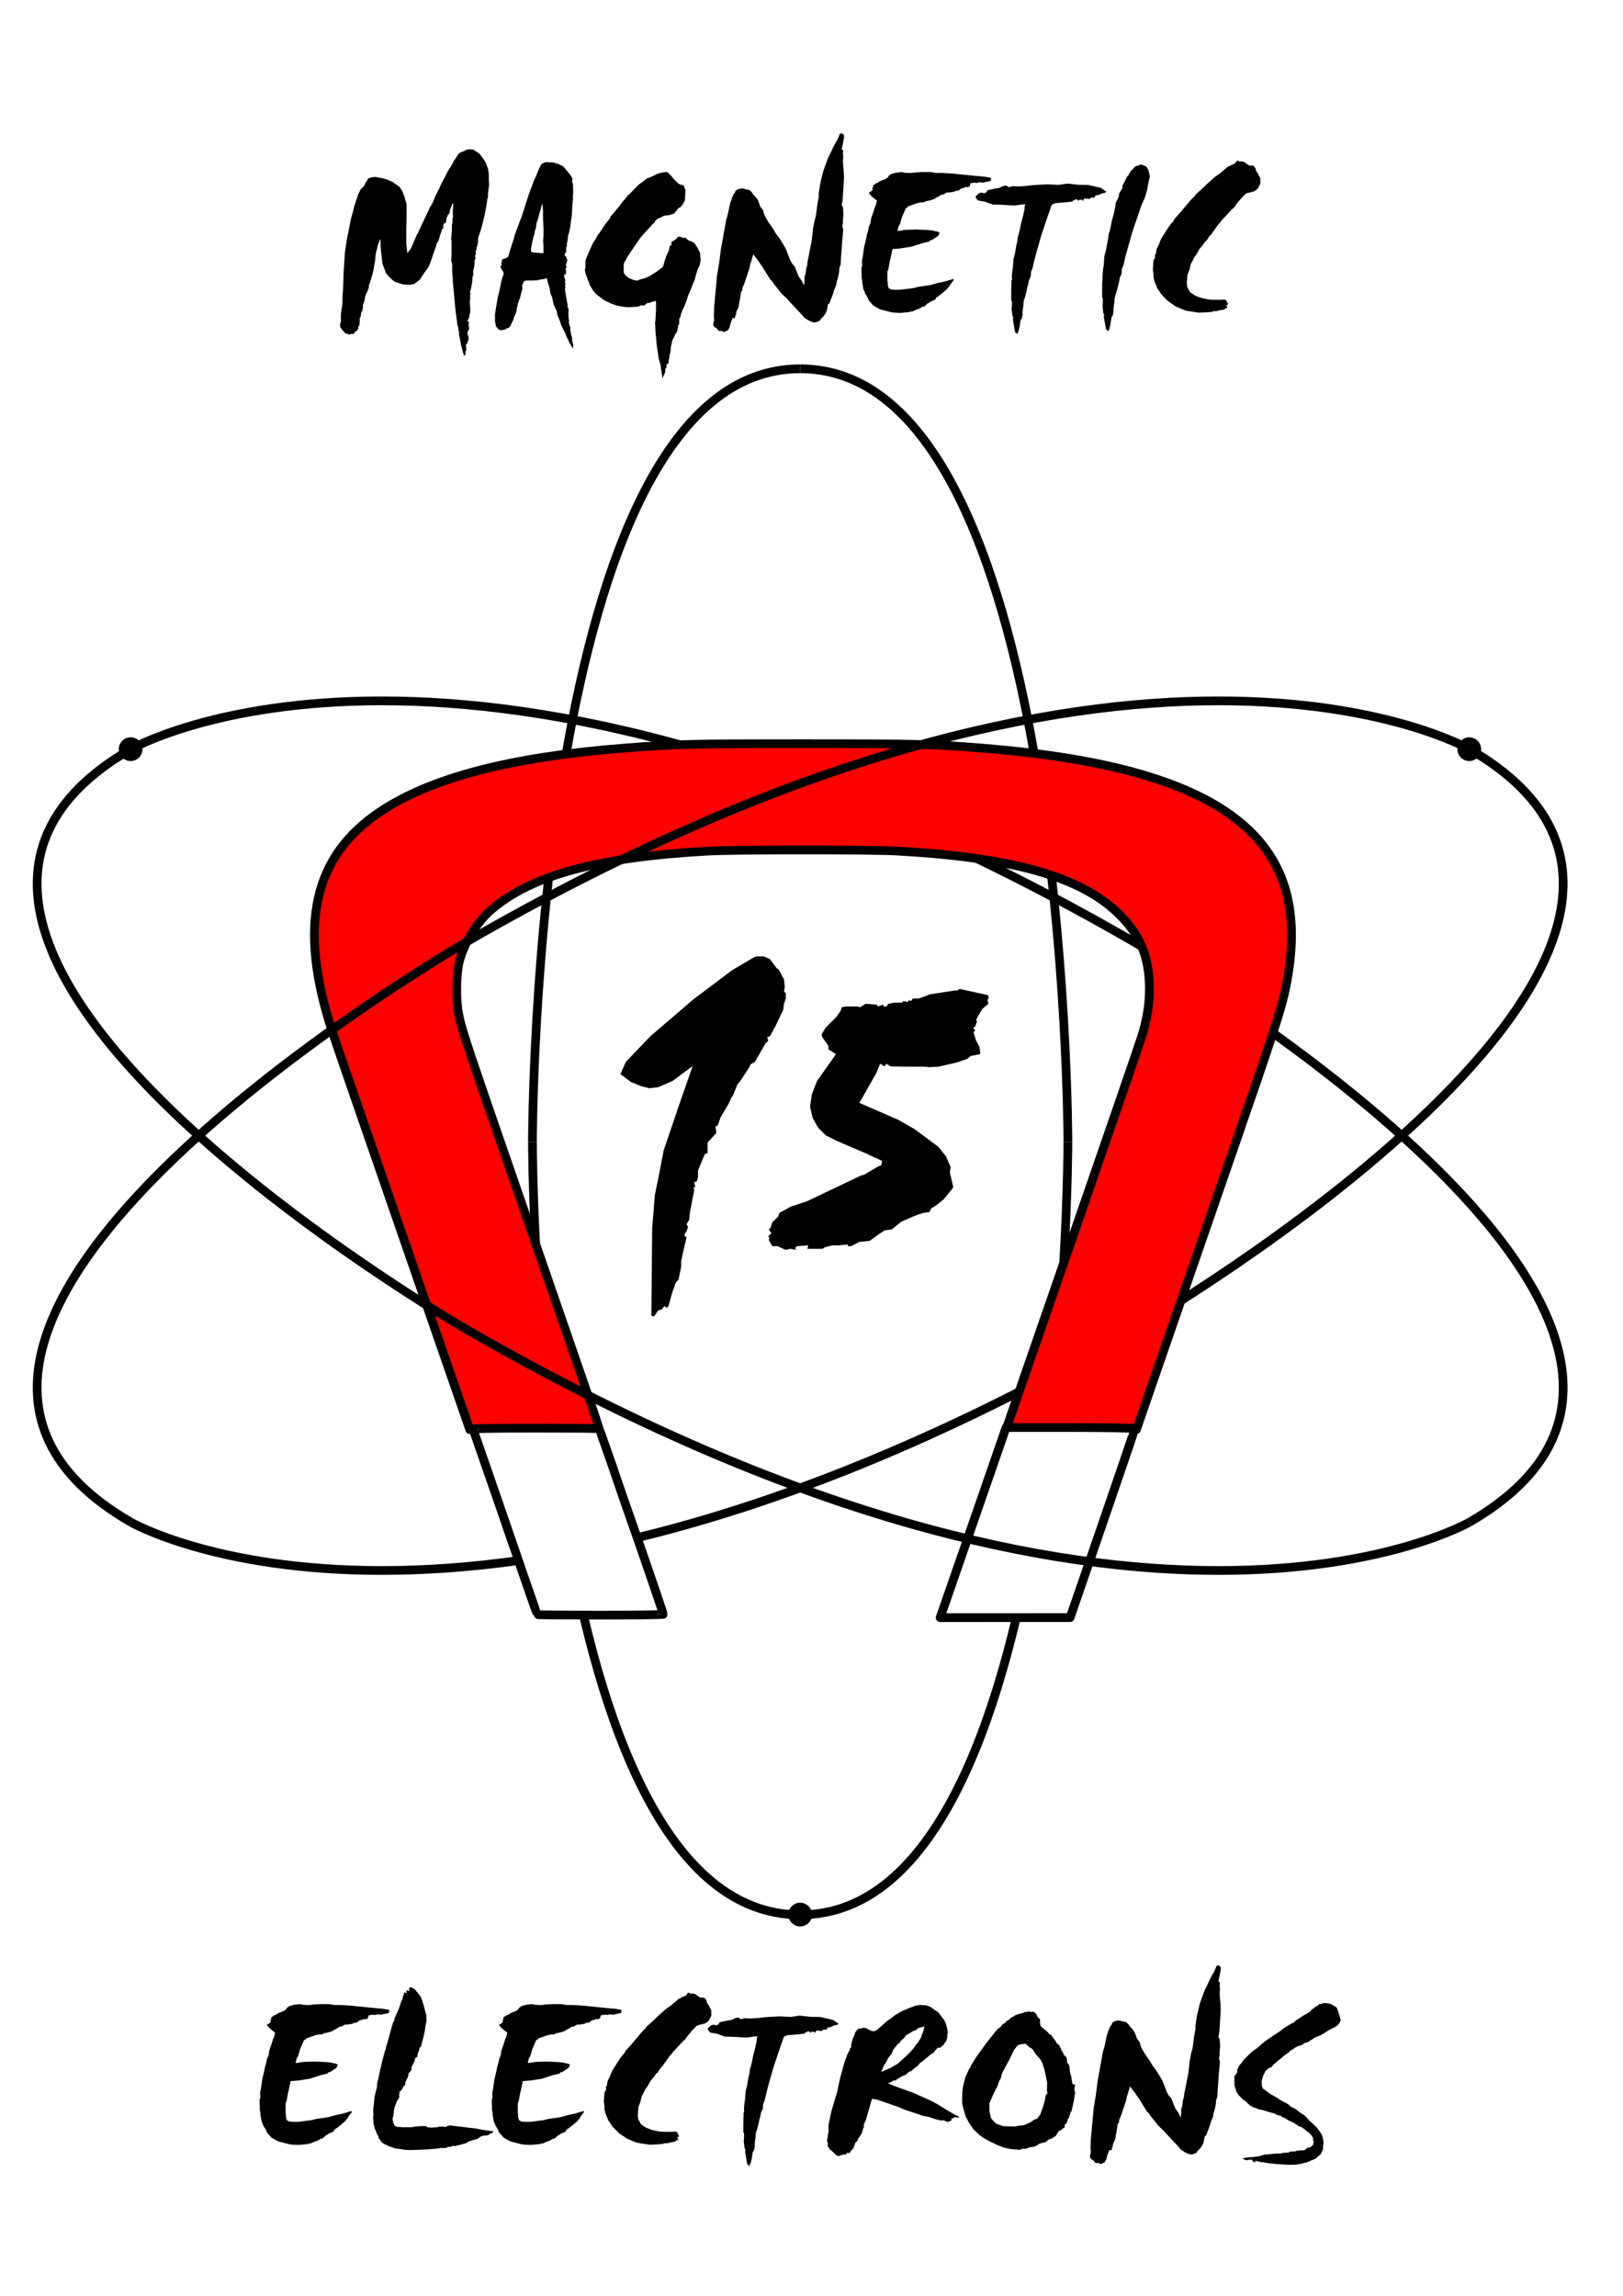 <?xml version="1.0" encoding="UTF-8" standalone="no"?>
<!-- Created with Inkscape (http://www.inkscape.org/) -->

<svg
   xmlns:dc="http://purl.org/dc/elements/1.1/"
   xmlns:cc="http://creativecommons.org/ns#"
   xmlns:rdf="http://www.w3.org/1999/02/22-rdf-syntax-ns#"
   xmlns:svg="http://www.w3.org/2000/svg"
   xmlns="http://www.w3.org/2000/svg"
   xmlns:sodipodi="http://sodipodi.sourceforge.net/DTD/sodipodi-0.dtd"
   xmlns:inkscape="http://www.inkscape.org/namespaces/inkscape"
   width="744.094"
   height="1052.362"
   id="svg2"
   version="1.1"
   inkscape:version="0.48.5 r10040"
   sodipodi:docname="logo with text.svg">
  <defs
     id="defs4">
    <marker
       inkscape:stockid="DotL"
       orient="auto"
       refY="0.0"
       refX="0.0"
       id="DotL"
       style="overflow:visible">
      <path
         id="path3986"
         d="M -2.5,-1.0 C -2.5,1.76 -4.74,4.0 -7.5,4.0 C -10.26,4.0 -12.5,1.76 -12.5,-1.0 C -12.5,-3.76 -10.26,-6.0 -7.5,-6.0 C -4.74,-6.0 -2.5,-3.76 -2.5,-1.0 z "
         style="fill-rule:evenodd;stroke:#000000;stroke-width:1.0pt"
         transform="scale(0.8) translate(7.4, 1)" />
    </marker>
    <marker
       inkscape:stockid="DotL"
       orient="auto"
       refY="0"
       refX="0"
       id="DotL-5"
       style="overflow:visible">
      <path
         inkscape:connector-curvature="0"
         id="path3986-5"
         d="m -2.5,-1 c 0,2.76 -2.24,5 -5,5 -2.76,0 -5,-2.24 -5,-5 0,-2.76 2.24,-5 5,-5 2.76,0 5,2.24 5,5 z"
         style="fill-rule:evenodd;stroke:#000000;stroke-width:1pt"
         transform="matrix(0.8,0,0,0.8,5.92,0.8)" />
    </marker>
    <marker
       inkscape:stockid="DotL"
       orient="auto"
       refY="0"
       refX="0"
       id="DotL-2"
       style="overflow:visible">
      <path
         inkscape:connector-curvature="0"
         id="path3986-7"
         d="m -2.5,-1 c 0,2.76 -2.24,5 -5,5 -2.76,0 -5,-2.24 -5,-5 0,-2.76 2.24,-5 5,-5 2.76,0 5,2.24 5,5 z"
         style="fill-rule:evenodd;stroke:#000000;stroke-width:1pt"
         transform="matrix(0.8,0,0,0.8,5.92,0.8)" />
    </marker>
  </defs>
  <sodipodi:namedview
     id="base"
     pagecolor="#ffffff"
     bordercolor="#666666"
     borderopacity="1.0"
     inkscape:pageopacity="0.0"
     inkscape:pageshadow="2"
     inkscape:zoom="0.49497475"
     inkscape:cx="280.14367"
     inkscape:cy="461.27935"
     inkscape:document-units="px"
     inkscape:current-layer="layer1"
     showgrid="true"
     gridtolerance="10"
     inkscape:window-width="952"
     inkscape:window-height="1048"
     inkscape:window-x="960"
     inkscape:window-y="0"
     inkscape:window-maximized="0">
    <inkscape:grid
       type="axonomgrid"
       id="grid2985"
       units="cm"
       empspacing="5"
       visible="true"
       enabled="true"
       snapvisiblegridlinesonly="true"
       spacingy="1cm" />
  </sodipodi:namedview>
  <g
     inkscape:label="Layer 1"
     inkscape:groupmode="layer"
     id="layer1">
    <g
       id="g3178">
      <path
         sodipodi:nodetypes="cc"
         inkscape:connector-curvature="0"
         id="path5041-2"
         d="m 366.85,169.049 c 122.744,0 122.744,354.331 122.744,354.331"
         style="fill:none;stroke:#000000;stroke-width:4;stroke-linecap:butt;stroke-linejoin:miter;stroke-miterlimit:4;stroke-opacity:1;stroke-dasharray:none;stroke-dashoffset:0" />
      <path
         sodipodi:nodetypes="cc"
         inkscape:connector-curvature="0"
         id="path5041-2-2"
         d="m 366.85,877.71 c 122.744,0 122.744,-354.331 122.744,-354.331"
         style="fill:none;stroke:#000000;stroke-width:4;stroke-linecap:butt;stroke-linejoin:miter;stroke-miterlimit:4;stroke-opacity:1;stroke-dasharray:none;stroke-dashoffset:0;marker-start:url(#DotL-2)" />
      <path
         sodipodi:nodetypes="cc"
         inkscape:connector-curvature="0"
         id="path5041"
         d="m 366.85,169.049 c -122.744,0 -122.744,354.331 -122.744,354.331"
         style="fill:none;stroke:#000000;stroke-width:4;stroke-linecap:butt;stroke-linejoin:miter;stroke-miterlimit:4;stroke-opacity:1;stroke-dasharray:none;stroke-dashoffset:0" />
      <path
         sodipodi:nodetypes="cc"
         inkscape:connector-curvature="0"
         id="path5041-2-2-1"
         d="m 366.85,877.71 c -122.744,0 -122.744,-354.331 -122.744,-354.331"
         style="fill:none;stroke:#000000;stroke-width:4;stroke-linecap:butt;stroke-linejoin:miter;stroke-miterlimit:4;stroke-opacity:1;stroke-dasharray:none;stroke-dashoffset:0" />
    </g>
    <g
       style="font-size:100px;font-style:normal;font-variant:normal;font-weight:normal;font-stretch:normal;text-align:start;line-height:125%;letter-spacing:0px;word-spacing:0px;writing-mode:lr-tb;text-anchor:start;fill:#000000;fill-opacity:1;stroke:none;font-family:Smudger LET;-inkscape-font-specification:Smudger LET"
       id="text3853">
      <path
         d="m 212.529,69.353 1.27,-0.684 1.27,-0.293 2.1,0.293 2.686,1.807 2.002,2.734 0.537,0.83 0.293,0.439 0.439,1.27 0.684,1.807 0.293,2.393 0,2.002 0.146,2.832 -0.537,4.102 0,1.807 -0.293,0.439 -0.146,1.416 -0.293,1.953 -0.977,4.834 -0.977,3.955 -0.635,2.295 -0.928,2.637 -0.293,1.123 0,1.562 -0.293,1.562 -0.439,0.977 0,1.123 -0.391,0.586 0.146,1.123 -0.439,1.123 0.293,1.27 -0.439,0.439 -0.146,2.832 -0.537,2.393 0,0.977 0.098,0.586 -0.391,0.977 -0.146,2.246 -0.439,2.588 -0.537,2.1 0,0.293 0.244,0.537 -0.244,0.439 0.098,1.562 -0.244,1.562 0.244,3.516 0,1.709 -0.244,0.293 -0.293,1.855 -0.586,1.221 -0.244,0.439 0.83,0.391 -0.293,1.27 0.293,1.318 0,0.684 -0.439,0.586 -0.342,1.172 0.195,0.781 0.293,0.977 0,1.318 0,0.391 -0.684,0.879 0.391,0.098 0,0.293 -0.537,0 -0.342,0.781 0.195,2.344 -0.439,0.684 0.098,1.221 -0.732,0.781 -0.293,-1.27 -0.146,-0.195 -0.684,-2.881 -0.342,-0.732 0,-0.586 -0.439,-2.393 -0.439,-2.002 0.146,-0.537 -0.244,-0.977 -0.293,-2.002 -0.293,-0.439 0,-0.537 -0.488,-3.467 -0.635,-5.469 -0.977,-10.84 0,-1.025 -0.293,-3.223 0,-3.516 -0.439,-1.562 0.146,-2.295 0,-2.686 0,-1.953 0,-2.002 -0.146,-0.83 0,-0.439 0.146,-1.953 0.146,-1.855 0,-2.539 0.293,-0.977 0,-1.709 0.244,-0.977 -0.098,-1.709 0.098,-2.539 0.146,-1.953 -0.537,0.391 -0.439,1.27 -0.439,1.123 -0.244,0.586 0,0.977 -0.293,0.586 -0.439,0.146 -0.684,1.66 -0.293,2.002 -0.439,0.537 -0.537,0 -0.293,1.025 0,1.27 -0.586,0.293 0,0.391 -0.83,2.393 -0.83,2.832 -0.586,0.586 -0.537,1.855 -0.781,2.246 -1.709,4.932 -0.781,2.002 -2.002,2.783 -2.051,3.125 -1.465,1.123 -1.416,1.123 -0.439,-0.244 -0.977,0.391 -1.416,0 -2.246,-0.244 -2.979,-0.879 -1.562,-0.977 -1.953,-1.855 -1.123,-1.416 -1.611,-4.395 -0.781,-7.031 -0.098,-4.248 -0.732,1.562 -0.537,1.465 -0.293,1.562 -0.244,0.684 -0.391,1.758 -0.244,2.783 -0.83,4.688 -0.342,1.465 -0.684,2.393 -1.025,3.125 0,0.732 -0.537,1.514 -0.879,2.002 -0.244,0.586 -0.293,1.807 -0.83,2.246 0.146,0.732 -0.293,1.27 0,0.537 -0.586,0.879 -0.293,1.953 -0.391,0.586 0,1.562 -0.146,1.66 -0.586,0.879 0.146,0.537 -0.293,0.586 -0.684,0.83 -0.586,0.146 -0.293,0.732 -0.391,0.293 -1.123,0 -1.172,0.391 -0.244,-0.537 -0.586,0.244 -0.977,-0.684 -0.977,-1.123 -1.025,-1.416 -0.098,-1.123 0.391,-1.416 0,-3.418 0.732,-4.932 0,-2.393 0.098,-2.002 0.146,-1.27 0.293,-8.74 0.586,-8.887 0.83,-5.664 0.586,-2.979 1.416,-7.08 0.977,-3.369 0.439,-2.002 1.953,-5.908 0.732,-1.27 0,-0.293 1.416,-1.562 0.537,-0.439 0.586,-1.514 0.83,-1.025 0.293,-0.83 1.953,-0.586 1.709,-0.098 0.977,0.244 1.855,0.293 2.539,0.732 0.977,0.537 1.562,0.586 0.293,0.391 2.393,1.562 1.416,2.002 1.123,2.93 0.439,1.855 0.439,1.27 0,6.641 -0.146,4.932 0,5.664 0,1.025 0.244,1.953 0.293,2.393 0.977,-1.562 0.439,-0.244 2.1,-4.834 0.879,-2.1 0.537,-0.732 0.586,-1.416 0.977,-2.1 3.955,-8.35 1.025,-1.66 1.416,-3.418 1.27,-2.539 0.537,-0.977 0.439,-1.123 0.684,-1.416 1.27,-2.295 1.172,-2.441 1.953,-3.174 0.684,-1.172 0.439,-0.977 0.879,-1.123 0.537,-0.977 0.732,-1.025 1.27,-0.83 z"
         style=""
         id="path3084" />
      <path
         d="m 247.343,97.673 -0.732,2.783 -0.586,1.709 -0.439,2.832 -0.293,0.439 -0.244,1.66 -0.586,1.855 -0.537,2.539 -0.439,2.295 0,1.66 1.123,0.293 3.955,0.293 0.635,-0.049 -0.049,-3.467 -0.146,-2.344 0.195,-2.295 0,-3.076 -0.244,-4.541 0,-3.857 -0.293,-3.223 z m 1.807,-22.998 1.123,-0.391 2.686,0.146 1.709,0.244 0.244,0.293 1.025,0.146 2.246,1.123 3.125,3.711 1.123,1.758 0,0.391 -0.146,1.123 0.391,1.172 0.146,3.955 -0.146,1.416 0,1.416 0,0.244 -0.244,2.002 -0.146,2.832 -0.146,2.539 -0.586,4.199 -0.146,1.318 -0.684,2.93 -0.293,0.732 -0.146,1.807 -0.391,1.855 0,1.27 -0.293,0.293 0,0.977 -0.146,0.439 0.293,0.391 -0.879,1.562 0,0.439 0.879,0.977 0,0.879 0.391,0 -0.391,1.807 -0.293,0.732 0.293,1.27 -0.439,0.391 0.146,0.879 0,1.66 -0.586,0.293 -0.293,0.146 0.293,1.709 0.293,0.439 -0.146,1.27 0.293,0.977 -0.293,0.293 0.146,0.83 -0.146,1.27 0.977,5.811 0.293,0.977 -0.146,0.586 0.586,1.807 -0.146,1.416 0.146,2.832 0.293,0.732 -0.293,0.391 0.146,0.732 0.293,1.416 0.391,0.537 -0.146,0.977 0.439,2.295 0.439,1.66 0,1.025 0.537,2.1 -0.146,1.709 -1.611,-2.783 -1.465,-3.027 0,-0.293 -0.586,-1.27 -1.709,-3.369 -0.537,-1.709 -1.27,-3.223 -0.146,-1.27 -0.83,-1.855 -0.732,-1.562 -0.684,-3.223 -0.732,-1.709 -0.537,-3.125 -0.439,-1.123 -0.732,-2.832 -1.123,0.439 -2.393,0.293 -0.293,0.244 -3.076,0.146 -2.441,0 -1.123,0.293 -0.83,2.002 0.146,1.514 -0.586,2.002 -0.391,1.562 -0.146,0.83 -0.293,0.439 -0.732,2.1 -0.098,0.977 -0.293,0.586 -0.146,1.416 -0.439,1.562 -0.83,1.709 -0.146,0.83 -0.83,1.709 -0.586,1.27 -0.732,0.83 -0.977,0.293 -0.684,0.537 -1.416,0.293 -0.83,0 -1.025,-0.537 -0.977,-1.27 -0.293,-1.855 -0.146,-0.439 0,-3.076 0.293,-2.002 0.977,-5.762 0.586,-2.295 1.123,-5.371 0.586,-2.1 0.391,-0.732 0,-0.977 -1.27,-2.1 -0.146,-0.879 0.586,-0.391 -0.293,-0.586 0.293,-1.123 0.146,-0.83 0,-0.146 1.562,-0.439 1.123,-0.586 0.684,-2.1 0.293,-1.123 1.709,-5.225 0.537,-2.148 0.293,-0.146 0,-0.537 2.002,-5.371 0.684,-1.709 1.123,-3.369 0.879,-2.832 1.562,-4.785 0.244,-0.586 0.293,-0.83 1.855,-4.98 0.537,-0.879 1.318,-3.418 1.27,-2.539 z"
         style=""
         id="path3086" />
      <path
         d="m 305.009,168.816 0,1.709 -1.27,2.832 -0.977,-6.348 -0.732,-2.441 -0.977,-6.592 -0.293,-3.711 -0.146,-0.684 -0.293,-5.811 0.146,-0.586 0.293,-5.225 0,-1.953 0,-1.709 -0.439,-0.537 -0.391,0.537 -0.439,-0.146 -1.416,0.586 -1.562,0.293 -0.83,0.83 -0.977,0.293 -0.586,-0.293 -1.709,0.732 -2.1,0.098 -1.562,0.146 -2.393,-0.146 -3.271,-0.537 -2.832,-0.977 -2.246,-1.025 -1.27,-0.684 -3.125,-2.393 -1.27,-1.27 -0.977,-1.562 -0.83,-1.27 -1.123,-2.979 -1.025,-2.832 -0.244,-1.562 0.244,-0.977 0,-2.832 0.586,-1.953 1.709,-3.857 1.27,-2.783 0.977,-1.416 1.27,-2.295 0.439,-0.391 2.539,-3.809 0.684,-1.025 0.586,-0.684 1.123,-1.416 0.439,-0.977 2.246,-2.686 1.562,-1.855 1.562,-2.1 2.1,-2.441 0.293,-0.537 0.684,-0.439 2.832,-2.979 1.562,-1.514 1.709,-1.27 2.246,-1.709 0.977,-0.293 1.416,-0.586 2.246,-1.123 1.709,-0.537 2.393,-0.293 0.586,0.146 0.586,0.684 0.684,0.586 1.709,2.1 1.953,1.855 1.025,0.488 1.27,0.195 0.928,2.295 -0.146,2.197 -0.146,2.588 -1.123,1.953 -0.977,1.123 -0.83,0.293 -0.879,1.27 -0.83,0.879 -0.293,0.391 -2.246,0.732 -2.246,0.244 -1.416,0.732 -1.465,0.586 -1.27,0.977 -0.195,0.83 -0.928,0.684 -2.1,2.295 -3.369,3.711 -4.248,6.152 -2.1,3.223 -0.879,1.709 -0.391,0.439 -0.293,1.416 0.049,3.467 1.074,1.465 1.758,1.172 1.855,0.684 1.709,0.244 0.928,-0.488 2.246,-0.586 2.246,-0.977 2.979,-1.855 2.832,-2.1 0.537,-0.83 0.439,-1.709 0.879,-2.686 0.684,-1.416 0.586,-1.416 0.244,-1.416 0.146,-0.439 0.732,-0.391 0,-1.416 1.27,-0.732 0.977,-0.684 0.732,-0.977 0.977,0 1.416,0.537 0.977,-0.146 1.416,1.27 1.953,0.732 0.928,0.684 1.367,2.148 1.074,2.148 0.293,3.271 -0.439,2.539 -0.684,1.27 -0.977,2.783 -0.586,2.441 -0.732,1.66 -0.977,2.539 -1.562,3.564 0,0.293 -0.684,2.1 -0.977,2.393 -0.732,1.416 -0.684,1.855 -0.195,1.172 -0.537,0.781 -0.098,2.783 -0.439,0.293 0,0.586 -0.391,1.953 -0.439,1.123 -0.293,0 -0.293,0.732 -1.27,2.686 -0.635,2.783 -0.195,2.295 -0.439,1.855 -0.146,1.27 -0.244,0.537 0,1.416 -1.025,0.977 0,1.318 -0.244,0.244 z"
         style=""
         id="path3088" />
      <path
         d="m 386.552,88.249 -0.244,3.613 -0.439,2.148 0.586,0.83 0.244,3.418 -0.244,2.686 0,1.514 -0.293,1.27 0.439,1.562 -0.537,5.762 -0.098,1.758 -0.439,5.957 -0.098,2.441 -0.586,1.709 -0.146,1.855 -0.439,2.197 -0.684,2.393 -0.146,1.123 -1.025,2.539 -0.684,2.246 -0.684,1.709 -0.586,1.562 0,0.293 -0.83,0.684 -0.537,2.832 -0.781,1.611 -1.025,1.318 -1.025,1.025 -0.537,0.83 -2.246,0.732 -1.562,-0.439 -1.611,-0.781 -1.562,-1.074 -1.758,-2.002 -2.393,-2.539 -2.393,-2.588 -1.123,-1.27 -2.832,-2.686 -3.418,-4.346 -0.83,-1.27 -0.83,-0.732 -3.418,-5.518 -2.1,-3.076 -2.295,-2.979 -0.977,3.369 -0.537,1.709 -0.146,1.123 -1.123,3.271 -1.123,3.418 -1.123,2.783 0.098,0.586 -0.684,1.123 -0.293,1.953 -0.439,2.539 -0.439,2.441 -0.977,2.1 -0.146,1.27 -0.293,0.293 -0.244,1.416 -0.977,-0.293 -0.879,2.246 -0.537,2.148 -0.732,1.27 -1.709,0.83 -0.391,0 -0.586,-0.439 -0.977,0 -0.732,-0.098 -0.537,-0.879 -1.562,-1.123 -0.293,-0.83 0.439,-2.148 -0.146,-1.562 0.146,-4.639 0.293,-2.686 0.146,-2.1 0.684,-7.08 0.146,-2.002 0.293,-1.66 0.684,-4.102 0.879,-6.787 2.393,-13.281 0.391,-1.27 0.439,-1.709 0.977,-4.541 1.025,-2.93 0.537,-1.27 0.732,-0.879 0.098,-0.684 0.732,-0.439 0.83,-0.439 1.562,-0.244 3.418,0.83 1.27,1.27 0.146,0.439 1.416,1.514 0.977,1.318 1.123,3.076 1.172,1.465 0.684,2.393 1.758,3.076 2.393,3.418 1.172,2.051 1.172,1.465 0.977,1.465 0.635,1.074 1.074,1.709 0.83,1.66 0.146,0.439 0.684,1.709 0.879,2.393 0.977,1.709 1.123,1.27 1.904,4.688 0.586,0.83 0.977,1.416 0.879,1.855 0.195,-2.1 0,-1.562 0.537,-2.051 0.293,-2.344 0.391,-1.123 0.146,-1.562 0.488,-2.393 1.514,-7.764 0.537,-5.176 0.635,-3.223 0.684,-2.637 0.781,-5.762 0.537,-2.881 0,-1.758 0.293,-1.855 0.391,-2.441 0.781,-3.467 0.537,-2.1 0.83,-2.393 1.562,-4.15 1.27,-2.539 0.928,-2.051 0.977,-1.807 1.074,-1.855 1.074,-2.588 0.977,-0.146 0.781,0.586 0.146,1.074 -0.293,1.709 -0.635,3.125 0,0.293 -0.293,0.439 0.83,0.537 -0.146,1.367 0.146,1.465 -0.146,2.246 0.146,2.002 0.244,3.027 0.098,2.197 -0.146,3.027 z"
         style=""
         id="path3090" />
      <path
         d="m 410.771,79.167 2.832,-0.293 1.074,0.293 0.391,0 1.074,0.098 1.855,0 1.904,-0.244 2.783,-0.146 4.199,0 2.246,0.391 2.588,0 5.078,0.293 2.148,0.244 8.35,0.83 4.297,0.391 2.246,0.391 0.391,0 0.146,0.684 -0.146,0.83 -1.709,0.391 -0.928,0.146 -0.537,0.244 -2.295,-0.146 -0.684,0.293 -1.855,-0.146 -0.439,0.293 -0.537,-0.293 -0.244,0.537 -0.391,0.537 0,0.684 -1.367,0.391 -0.537,-0.244 -0.391,0.391 -0.146,0 -1.465,0.391 -1.367,1.074 -0.537,-0.244 -0.244,0.391 -0.537,-0.146 -0.391,0.391 -2.832,0.439 -0.391,-0.146 -1.221,0.537 0,0.244 -1.855,0.439 -1.074,0.781 -0.977,0.391 -0.635,0.537 -1.904,0.684 -1.758,0.391 -0.781,0.146 -0.391,0.391 -2.148,0.146 -1.514,0.391 -1.855,0.684 -2.002,0.684 -0.293,0.537 -0.684,0.244 -1.855,4.297 -0.83,2.979 -0.781,1.318 -0.146,0.83 -0.244,0.928 0.391,0.146 3.223,-0.537 5.225,-0.146 5.225,0.244 2.441,0.293 0.781,0.244 1.074,0.146 0.537,0.293 0.391,0.098 0,0.293 -0.635,1.318 -2.051,1.367 -1.074,0.684 -0.488,-0.146 -0.439,0.684 -2.832,0.635 -3.32,1.074 -1.904,0.635 -5.615,0.879 -1.465,0.098 -1.758,0.146 -0.928,4.443 -0.293,1.074 -0.684,3.857 -0.391,0.684 0,4.443 0.146,0.928 0,1.074 0.391,1.367 1.074,0.635 1.611,0.146 2.539,0 6.201,-0.781 2.002,-0.537 5.664,-0.83 3.32,-0.928 3.223,-0.684 4.053,-1.221 0.098,0.586 -1.562,2.002 0,0.244 -1.514,1.904 -2.539,2.148 -1.758,1.318 -0.684,0.391 -0.244,0.83 -0.928,0.391 -1.758,0.83 -0.537,0.537 -0.537,0 0,0.244 -0.928,0.83 -0.684,0.537 -0.391,-0.146 -0.83,0.537 -0.537,0.146 0,0.244 -1.074,0.293 -1.855,0.781 -0.537,0.293 -0.928,0 -0.293,0.244 -4.15,0.391 -2.441,-0.098 -1.611,-0.146 -5.371,-1.367 -1.709,-0.928 -1.758,-1.074 -0.146,-0.391 -0.928,-0.928 -0.684,-0.83 -0.537,-1.318 -1.074,-1.758 -0.537,-1.465 -0.244,-0.293 -0.537,-3.076 0,-0.684 -0.293,-1.758 -0.098,-3.32 0,-1.367 0.391,-1.074 -0.146,-0.391 0,-2.002 0.391,-1.611 0.146,-1.221 0.391,-2.832 1.074,-4.541 0.146,-0.928 0.684,-2.441 0.244,-1.074 0,-0.391 0.83,-1.904 0.098,-0.928 0.146,-1.074 1.074,-3.076 0.83,-2.686 0.244,-0.146 0.537,-2.393 -0.781,-0.537 -1.611,-1.367 -0.977,-1.074 -0.391,-0.635 1.221,-0.586 0,-0.244 0.684,-0.391 -0.293,-0.537 0.391,-0.83 0,-0.781 1.758,-1.074 0.293,0 0.928,-0.684 1.465,-0.684 0.684,-0.146 0.928,-0.488 0.83,-0.684 0.391,-0.684 1.221,-0.781 z"
         style=""
         id="path3092" />
      <path
         d="m 469.804,94.402 0.391,-0.732 -2.002,0.049 -0.635,0.195 -2.637,0.293 -2.783,-0.146 -2.832,-0.195 -4.199,-0.098 -3.955,-1.465 -0.635,0 -2.246,-0.439 -0.928,-1.318 0,-0.635 1.025,-0.83 0.146,-0.293 1.514,-0.537 1.074,0.391 1.074,-0.488 0.586,-0.977 3.662,-0.781 1.709,-0.244 0.83,-0.439 1.074,-0.488 0.293,0 0.928,-0.195 1.27,0.781 1.758,-0.488 2.148,0.146 3.076,-0.146 5.029,-0.537 5.518,-0.293 5.371,0.244 3.906,-0.586 5.029,0.537 4.541,0.098 5.908,1.367 2.49,1.758 -0.928,0.537 -1.66,0.293 -0.146,0.342 -1.172,0.342 -1.27,0.244 -0.342,0.928 -1.416,-0.049 -0.879,0.635 -2.393,-0.195 -0.293,0.342 -0.098,0.635 -0.293,0 -0.537,-0.439 -0.732,0.049 -0.342,0 -0.146,0.049 -0.098,0.439 -1.074,-0.781 -1.465,0.635 -0.439,0.488 -2.441,0.293 -1.123,0.098 -4.297,0.342 -1.221,0.537 -0.293,0.146 -0.586,1.66 -1.611,4.639 -2.637,7.861 -1.758,6.152 -1.318,4.883 -0.83,3.662 -0.781,2.002 -0.146,2.1 -0.83,1.807 -0.195,1.074 -0.195,1.025 -0.342,0.928 -0.244,1.465 -0.342,1.318 -0.391,1.562 -0.684,2.1 -0.146,2.246 -0.244,1.465 -0.146,1.758 0.098,0.684 -0.391,1.611 -0.586,0.977 -0.439,2.93 -0.537,2.246 -0.391,0.195 0.098,0.684 -0.293,0.195 -0.977,-0.83 -0.977,-5.762 0.195,-0.781 -0.439,-0.928 -0.342,-2.93 0.049,-0.781 0.098,-1.025 0,-1.758 -0.342,-0.684 0.049,-6.104 0.098,-1.807 -0.098,-0.488 0.391,-1.611 -0.195,-0.537 0.342,-3.418 0.146,-0.488 0.342,-4.443 0.684,-2.637 0.635,-3.809 0.146,-0.488 0.244,-0.977 0.244,-2.148 0.488,-1.514 0.586,-2.49 0.391,-2.051 0.684,-2.734 0.146,-0.391 0.781,-3.516 z"
         style=""
         id="path3094" />
      <path
         d="m 520.537,76.238 2.49,-0.83 0.781,0.195 1.758,0.781 0.928,1.465 0.684,2.93 -0.684,3.076 -0.537,3.076 -1.074,3.613 -1.562,3.564 -1.611,4.688 -2.686,7.861 -1.709,6.152 -1.367,4.834 -0.781,3.711 -0.83,1.953 -0.146,2.148 -0.781,1.807 -0.195,1.025 -0.195,1.074 -0.586,2.393 -0.342,1.27 -1.074,3.711 -0.146,2.246 -0.244,1.465 -0.146,1.758 0.049,0.635 -0.342,1.66 -0.586,0.977 -0.439,2.881 -0.537,2.295 -0.342,0.83 -0.293,0.244 -0.928,-0.83 -1.025,-5.811 0.195,-0.732 -0.439,-0.928 -0.293,-2.979 0.049,-0.732 0.049,-1.025 0,-1.807 -0.293,-0.635 0,-6.104 0.146,-1.807 0.049,-2.637 0.391,-3.418 0.146,-0.537 0.293,-4.395 0.732,-2.686 0.781,-4.248 0.195,-1.025 0.293,-2.148 0.488,-1.465 0.537,-2.539 0.391,-2.002 0.732,-2.734 0.146,-0.391 0.732,-3.516 0.146,-1.514 0.293,-0.732 0.586,-0.977 0.586,-1.514 0.098,-1.123 0.879,-1.465 0.684,-1.221 -0.049,-0.928 1.025,-1.855 1.172,-2.441 0.537,-0.342 0.342,-0.879 0.586,-0.83 0.146,-0.391 0.83,-0.684 0.244,-0.391 z"
         style=""
         id="path3096" />
      <path
         d="m 566.142,74.968 0.977,-1.27 0.781,0 0.146,0.342 1.709,0 0.781,0.293 2.148,1.562 1.709,0 0.635,0.439 0.635,0.977 0.146,0.928 0.928,1.367 1.074,2.197 0,2.344 -0.781,1.709 -0.928,1.074 -1.074,0.781 -3.125,0.781 -0.928,0.439 -0.439,0.488 -1.562,1.562 -2.051,2.49 -1.074,1.562 -1.367,1.221 -3.418,3.711 -0.635,0.635 -1.416,1.855 -0.293,0.146 -2.051,2.979 -0.781,0.928 -0.146,0.488 -1.221,1.221 -1.416,2.197 -0.293,0 -1.562,2.148 -1.221,1.416 -1.416,2.49 -1.074,1.514 -0.781,1.562 -0.781,1.416 -0.635,2.637 -0.928,2.344 -0.293,3.564 0.146,2.051 1.367,2.441 2.344,1.562 2.49,0.928 3.418,0.781 2.49,0.146 3.271,0 2.148,-0.146 0.342,0.635 0.586,0.146 -0.439,0.488 0.781,0.439 -0.146,0.342 -0.195,0 0.195,0.586 -0.488,0 -0.146,-0.146 -0.146,0.488 0.439,0.146 0,0.928 -0.439,-0.146 -1.074,0.781 -1.904,0.293 -1.855,0.488 -0.293,-0.195 -1.855,0.488 -2.344,0.146 -3.271,0.146 -5.908,-0.928 -4.492,-1.855 -3.613,-2.49 -2.93,-2.93 -2.002,-2.979 -1.27,-3.076 -0.488,-1.904 0,-1.562 -0.293,-2.002 0.293,-4.199 0.781,-1.416 -0.146,-1.221 0.488,-0.439 0.146,-1.416 0.293,-1.074 0.781,-1.416 0.635,-1.709 0.635,-1.416 1.855,-2.93 0.928,-1.416 0.488,-0.781 1.221,-1.709 0.928,-0.928 0.781,-1.416 2.783,-3.076 3.76,-4.492 1.562,-1.758 0.928,-0.732 0.293,-0.635 0.781,-0.781 2.783,-2.49 1.562,-1.562 3.271,-2.93 0.928,-0.781 1.855,-1.27 2.197,-1.855 1.709,-1.416 0.635,-0.146 0.293,-0.293 z"
         style=""
         id="path3098" />
    </g>
    <g
       style="font-size:100px;font-style:normal;font-variant:normal;font-weight:normal;font-stretch:normal;text-align:start;line-height:125%;letter-spacing:0px;word-spacing:0px;writing-mode:lr-tb;text-anchor:start;fill:#000000;fill-opacity:1;stroke:none;font-family:Smudger LET;-inkscape-font-specification:Smudger LET"
       id="text3853-1">
      <path
         d="m 134.843,918.947 2.832,-0.293 1.074,0.293 0.391,0 1.074,0.098 1.855,0 1.904,-0.244 2.783,-0.146 4.199,0 2.246,0.391 2.588,0 5.078,0.293 2.148,0.244 8.35,0.83 4.297,0.391 2.246,0.391 0.391,0 0.146,0.684 -0.146,0.83 -1.709,0.391 -0.928,0.146 -0.537,0.244 -2.295,-0.146 -0.684,0.293 -1.855,-0.146 -0.439,0.293 -0.537,-0.293 -0.244,0.537 -0.391,0.537 0,0.684 -1.367,0.391 -0.537,-0.244 -0.391,0.391 -0.146,0 -1.465,0.391 -1.367,1.074 -0.537,-0.244 -0.244,0.391 -0.537,-0.146 -0.391,0.391 -2.832,0.439 -0.391,-0.146 -1.221,0.537 0,0.244 -1.855,0.439 -1.074,0.781 -0.977,0.391 -0.635,0.537 -1.904,0.684 -1.758,0.391 -0.781,0.146 -0.391,0.391 -2.148,0.146 -1.514,0.391 -1.855,0.684 -2.002,0.684 -0.293,0.537 -0.684,0.244 -1.855,4.297 -0.83,2.979 -0.781,1.318 -0.146,0.83 -0.244,0.928 0.391,0.146 3.223,-0.537 5.225,-0.146 5.225,0.244 2.441,0.293 0.781,0.244 1.074,0.146 0.537,0.293 0.391,0.098 0,0.293 -0.635,1.318 -2.051,1.367 -1.074,0.684 -0.488,-0.146 -0.439,0.684 -2.832,0.635 -3.32,1.074 -1.904,0.635 -5.615,0.879 -1.465,0.098 -1.758,0.146 -0.928,4.443 -0.293,1.074 -0.684,3.857 -0.391,0.684 0,4.443 0.146,0.928 0,1.074 0.391,1.367 1.074,0.635 1.611,0.146 2.539,0 6.201,-0.781 2.002,-0.537 5.664,-0.83 3.32,-0.928 3.223,-0.684 4.053,-1.221 0.098,0.586 -1.562,2.002 0,0.244 -1.514,1.904 -2.539,2.148 -1.758,1.318 -0.684,0.391 -0.244,0.83 -0.928,0.391 -1.758,0.83 -0.537,0.537 -0.537,0 0,0.244 -0.928,0.83 -0.684,0.537 -0.391,-0.146 -0.83,0.537 -0.537,0.146 0,0.244 -1.074,0.293 -1.855,0.781 -0.537,0.293 -0.928,0 -0.293,0.244 -4.15,0.391 -2.441,-0.098 -1.611,-0.146 -5.371,-1.367 -1.709,-0.928 -1.758,-1.074 -0.146,-0.391 -0.928,-0.928 -0.684,-0.83 -0.537,-1.318 -1.074,-1.758 -0.537,-1.465 -0.244,-0.293 -0.537,-3.076 0,-0.684 -0.293,-1.758 -0.098,-3.32 0,-1.367 0.391,-1.074 -0.146,-0.391 0,-2.002 0.391,-1.611 0.146,-1.221 0.391,-2.832 1.074,-4.541 0.146,-0.928 0.684,-2.441 0.244,-1.074 0,-0.391 0.83,-1.904 0.098,-0.928 0.146,-1.074 1.074,-3.076 0.83,-2.686 0.244,-0.146 0.537,-2.393 -0.781,-0.537 -1.611,-1.367 -0.977,-1.074 -0.391,-0.635 1.221,-0.586 0,-0.244 0.684,-0.391 -0.293,-0.537 0.391,-0.83 0,-0.781 1.758,-1.074 0.293,0 0.928,-0.684 1.465,-0.684 0.684,-0.146 0.928,-0.488 0.83,-0.684 0.391,-0.684 1.221,-0.781 z"
         style=""
         id="path3065" />
      <path
         d="m 187.626,911.086 0.391,-0.098 0.586,0 1.562,0.83 2.686,3.369 0.684,1.709 0.83,2.832 0.879,3.271 0.146,0.244 0.146,3.125 -0.586,2.979 -0.146,1.416 -0.83,3.662 -0.879,3.223 -0.244,0.732 -0.439,0.146 -0.439,1.709 -0.439,0.977 -0.244,1.562 -0.977,0.684 -0.146,1.123 -0.879,1.709 -0.684,1.416 0.146,0.537 -0.293,0.879 -1.123,1.27 -0.293,1.709 -0.586,0.977 -0.684,1.709 0,0.977 -0.732,0.439 -0.391,0.83 -0.879,1.416 -0.244,0 -0.439,0.684 0.146,0.586 -0.293,0.293 0.146,1.27 -0.879,1.562 -0.244,0.244 -0.293,0.879 -0.732,1.807 -0.391,2.002 -0.146,1.807 -0.439,1.562 0.293,1.709 0.684,1.562 1.27,0.537 1.172,0 0.83,0.146 4.395,0 1.709,-0.293 2.93,-0.244 2.148,0 0.391,0.537 1.855,0.146 3.125,-0.146 0.391,-0.293 1.855,0 1.27,0.146 1.123,-0.537 0.977,-0.146 11.865,1.416 2.588,0.537 3.076,0.439 2.246,0.293 -0.098,0.439 -1.172,0.684 -0.391,0 -0.293,0.439 -1.123,0.391 -1.416,0 -1.562,0.586 -0.977,0.83 -2.002,0.586 -2.1,0.684 -1.855,1.025 -0.537,0 -1.123,0.391 -2.979,0.732 -0.977,-0.146 -1.025,0.537 -0.977,-0.098 -0.977,0.537 -2.295,0 -1.66,0.293 -5.518,0.439 -6.787,0.244 -2.539,-0.098 -1.855,-0.293 -2.393,-0.293 -2.979,-0.977 -2.686,-1.27 -1.27,-1.025 -0.146,-0.537 -0.684,-0.732 -0.439,-1.416 -0.293,-0.244 -0.977,-2.539 -0.293,-0.439 -0.146,-0.977 -0.391,-1.172 0,-0.83 -0.146,-1.855 0,-0.391 0.146,-1.123 -0.146,-2.002 0.684,-6.348 0.146,-0.586 0.879,-3.662 0.244,-2.686 0.293,-0.537 1.123,-5.518 0.146,-0.293 0.586,-2.686 1.416,-5.225 0.293,-0.439 0.098,-1.123 0.439,-1.123 1.416,-5.225 1.416,-4.98 0.439,-0.537 0.244,-1.27 1.709,-3.809 0.586,-1.562 0.83,-2.686 0.293,-0.293 0.537,-1.953 0.146,-0.293 0.293,-1.27 1.123,0.391 -0.146,-1.27 0.146,-0.146 0.732,0.439 0.439,-0.146 z"
         style=""
         id="path3067" />
      <path
         d="m 241.288,918.947 2.832,-0.293 1.074,0.293 0.391,0 1.074,0.098 1.855,0 1.904,-0.244 2.783,-0.146 4.199,0 2.246,0.391 2.588,0 5.078,0.293 2.148,0.244 8.35,0.83 4.297,0.391 2.246,0.391 0.391,0 0.146,0.684 -0.146,0.83 -1.709,0.391 -0.928,0.146 -0.537,0.244 -2.295,-0.146 -0.684,0.293 -1.855,-0.146 -0.439,0.293 -0.537,-0.293 -0.244,0.537 -0.391,0.537 0,0.684 -1.367,0.391 -0.537,-0.244 -0.391,0.391 -0.146,0 -1.465,0.391 -1.367,1.074 -0.537,-0.244 -0.244,0.391 -0.537,-0.146 -0.391,0.391 -2.832,0.439 -0.391,-0.146 -1.221,0.537 0,0.244 -1.855,0.439 -1.074,0.781 -0.977,0.391 -0.635,0.537 -1.904,0.684 -1.758,0.391 -0.781,0.146 -0.391,0.391 -2.148,0.146 -1.514,0.391 -1.855,0.684 -2.002,0.684 -0.293,0.537 -0.684,0.244 -1.855,4.297 -0.83,2.979 -0.781,1.318 -0.146,0.83 -0.244,0.928 0.391,0.146 3.223,-0.537 5.225,-0.146 5.225,0.244 2.441,0.293 0.781,0.244 1.074,0.146 0.537,0.293 0.391,0.098 0,0.293 -0.635,1.318 -2.051,1.367 -1.074,0.684 -0.488,-0.146 -0.439,0.684 -2.832,0.635 -3.32,1.074 -1.904,0.635 -5.615,0.879 -1.465,0.098 -1.758,0.146 -0.928,4.443 -0.293,1.074 -0.684,3.857 -0.391,0.684 0,4.443 0.146,0.928 0,1.074 0.391,1.367 1.074,0.635 1.611,0.146 2.539,0 6.201,-0.781 2.002,-0.537 5.664,-0.83 3.32,-0.928 3.223,-0.684 4.053,-1.221 0.098,0.586 -1.562,2.002 0,0.244 -1.514,1.904 -2.539,2.148 -1.758,1.318 -0.684,0.391 -0.244,0.83 -0.928,0.391 -1.758,0.83 -0.537,0.537 -0.537,0 0,0.244 -0.928,0.83 -0.684,0.537 -0.391,-0.146 -0.83,0.537 -0.537,0.146 0,0.244 -1.074,0.293 -1.855,0.781 -0.537,0.293 -0.928,0 -0.293,0.244 -4.15,0.391 -2.441,-0.098 -1.611,-0.146 -5.371,-1.367 -1.709,-0.928 -1.758,-1.074 -0.146,-0.391 -0.928,-0.928 -0.684,-0.83 -0.537,-1.318 -1.074,-1.758 -0.537,-1.465 -0.244,-0.293 -0.537,-3.076 0,-0.684 -0.293,-1.758 -0.098,-3.32 0,-1.367 0.391,-1.074 -0.146,-0.391 0,-2.002 0.391,-1.611 0.146,-1.221 0.391,-2.832 1.074,-4.541 0.146,-0.928 0.684,-2.441 0.244,-1.074 0,-0.391 0.83,-1.904 0.098,-0.928 0.146,-1.074 1.074,-3.076 0.83,-2.686 0.244,-0.146 0.537,-2.393 -0.781,-0.537 -1.611,-1.367 -0.977,-1.074 -0.391,-0.635 1.221,-0.586 0,-0.244 0.684,-0.391 -0.293,-0.537 0.391,-0.83 0,-0.781 1.758,-1.074 0.293,0 0.928,-0.684 1.465,-0.684 0.684,-0.146 0.928,-0.488 0.83,-0.684 0.391,-0.684 1.221,-0.781 z"
         style=""
         id="path3069" />
      <path
         d="m 314.433,914.748 0.977,-1.27 0.781,0 0.146,0.342 1.709,0 0.781,0.293 2.148,1.562 1.709,0 0.635,0.439 0.635,0.977 0.146,0.928 0.928,1.367 1.074,2.197 0,2.344 -0.781,1.709 -0.928,1.074 -1.074,0.781 -3.125,0.781 -0.928,0.439 -0.439,0.488 -1.562,1.562 -2.051,2.49 -1.074,1.562 -1.367,1.221 -3.418,3.711 -0.635,0.635 -1.416,1.855 -0.293,0.146 -2.051,2.979 -0.781,0.928 -0.146,0.488 -1.221,1.221 -1.416,2.197 -0.293,0 -1.562,2.148 -1.221,1.416 -1.416,2.49 -1.074,1.514 -0.781,1.562 -0.781,1.416 -0.635,2.637 -0.928,2.344 -0.293,3.564 0.146,2.051 1.367,2.441 2.344,1.562 2.49,0.928 3.418,0.781 2.49,0.146 3.271,0 2.148,-0.146 0.342,0.635 0.586,0.146 -0.439,0.488 0.781,0.439 -0.146,0.342 -0.195,0 0.195,0.586 -0.488,0 -0.146,-0.146 -0.146,0.488 0.439,0.146 0,0.928 -0.439,-0.146 -1.074,0.781 -1.904,0.293 -1.855,0.488 -0.293,-0.195 -1.855,0.488 -2.344,0.146 -3.271,0.146 -5.908,-0.928 -4.492,-1.855 -3.613,-2.49 -2.93,-2.93 -2.002,-2.979 -1.27,-3.076 -0.488,-1.904 0,-1.562 -0.293,-2.002 0.293,-4.199 0.781,-1.416 -0.146,-1.221 0.488,-0.439 0.146,-1.416 0.293,-1.074 0.781,-1.416 0.635,-1.709 0.635,-1.416 1.855,-2.93 0.928,-1.416 0.488,-0.781 1.221,-1.709 0.928,-0.928 0.781,-1.416 2.783,-3.076 3.76,-4.492 1.562,-1.758 0.928,-0.732 0.293,-0.635 0.781,-0.781 2.783,-2.49 1.562,-1.562 3.271,-2.93 0.928,-0.781 1.855,-1.27 2.197,-1.855 1.709,-1.416 0.635,-0.146 0.293,-0.293 z"
         style=""
         id="path3071" />
      <path
         d="m 347.001,934.182 0.391,-0.732 -2.002,0.049 -0.635,0.195 -2.637,0.293 -2.783,-0.146 -2.832,-0.195 -4.199,-0.098 -3.955,-1.465 -0.635,0 -2.246,-0.439 -0.928,-1.318 0,-0.635 1.025,-0.83 0.146,-0.293 1.514,-0.537 1.074,0.391 1.074,-0.488 0.586,-0.977 3.662,-0.781 1.709,-0.244 0.83,-0.439 1.074,-0.488 0.293,0 0.928,-0.195 1.27,0.781 1.758,-0.488 2.148,0.146 3.076,-0.146 5.029,-0.537 5.518,-0.293 5.371,0.244 3.906,-0.586 5.029,0.537 4.541,0.098 5.908,1.367 2.49,1.758 -0.928,0.537 -1.66,0.293 -0.146,0.342 -1.172,0.342 -1.27,0.244 -0.342,0.928 -1.416,-0.049 -0.879,0.635 -2.393,-0.195 -0.293,0.342 -0.098,0.635 -0.293,0 -0.537,-0.439 -0.732,0.049 -0.342,0 -0.146,0.049 -0.098,0.439 -1.074,-0.781 -1.465,0.635 -0.439,0.488 -2.441,0.293 -1.123,0.098 -4.297,0.342 -1.221,0.537 -0.293,0.146 -0.586,1.66 -1.611,4.639 -2.637,7.861 -1.758,6.152 -1.318,4.883 -0.83,3.662 -0.781,2.002 -0.146,2.1 -0.83,1.807 -0.195,1.074 -0.195,1.025 -0.342,0.928 -0.244,1.465 -0.342,1.318 -0.391,1.562 -0.684,2.1 -0.146,2.246 -0.244,1.465 -0.146,1.758 0.098,0.684 -0.391,1.611 -0.586,0.977 -0.439,2.93 -0.537,2.246 -0.391,0.195 0.098,0.684 -0.293,0.195 -0.977,-0.83 -0.977,-5.762 0.195,-0.781 -0.439,-0.928 -0.342,-2.93 0.049,-0.781 0.098,-1.025 0,-1.758 -0.342,-0.684 0.049,-6.104 0.098,-1.807 -0.098,-0.488 0.391,-1.611 -0.195,-0.537 0.342,-3.418 0.146,-0.488 0.342,-4.443 0.684,-2.637 0.635,-3.809 0.146,-0.488 0.244,-0.977 0.244,-2.148 0.488,-1.514 0.586,-2.49 0.391,-2.051 0.684,-2.734 0.146,-0.391 0.781,-3.516 z"
         style=""
         id="path3073" />
      <path
         d="m 423.808,928.957 -0.293,0 -2.539,0.684 -1.123,0.977 -1.27,0.439 -2.148,1.27 -1.123,0.684 -0.684,1.025 -2.002,1.807 0,0.586 -0.977,0.439 -1.416,1.807 -0.732,0.879 -0.684,1.807 -1.416,1.709 -0.293,0.537 -0.977,2.002 -0.732,0.83 -1.367,3.271 4.053,-1.709 3.125,-1.807 0.977,-0.732 4.102,-3.809 2.148,-2.246 1.807,-2.539 0.586,-0.439 0.439,-0.83 0.977,-1.562 0.439,-1.416 0.684,-1.709 z m -3.955,-9.619 1.953,-0.293 2.832,0.146 1.855,0.684 1.807,1.27 1.855,1.27 2.539,3.271 0.83,1.562 0.732,2.539 0.293,1.807 -0.293,1.318 0.146,0.244 -0.439,2.148 -1.709,2.393 -0.244,0 -0.732,0.83 -0.586,0.146 -0.83,0 -0.977,1.123 -0.732,1.025 -1.367,0.83 -3.857,3.223 -1.27,0.879 -0.83,1.123 -1.709,1.27 -1.27,1.123 -0.537,0.293 -0.439,0 -1.709,1.562 -1.27,0.439 -2.686,1.514 -0.537,0.586 -1.025,0 -1.562,0.977 -0.684,0 0,0.439 2.686,1.123 8.643,3.125 5.371,2.393 2.783,1.27 2.686,1.416 4.102,2.539 4.541,2.686 0.83,0.293 0.732,0.537 -0.146,0.293 -0.439,-0.146 -1.953,-0.146 0,0.586 -1.025,-0.146 0,0.146 0.146,0.684 -0.83,0.586 -0.439,0 -0.537,0.439 -0.439,-0.293 -1.709,-0.586 -0.977,0.146 -1.709,-0.439 -0.293,0 -3.809,-1.27 -2.246,-0.391 -9.326,-3.125 -1.709,-0.83 -0.83,-0.293 -9.033,-3.125 -2.539,-0.537 -0.586,1.27 -0.537,2.246 -0.732,2.393 -1.123,3.955 -0.439,0.879 -0.537,1.27 0.146,0.977 -0.439,0.684 -0.293,1.416 -0.586,1.27 -0.977,1.416 -0.537,0.586 0,0.439 -0.439,0.83 -0.684,0.439 -0.732,2.246 -0.439,0.537 -0.146,0.439 -0.684,0.439 -0.586,1.123 -1.416,0 -0.391,0.83 -1.27,-0.293 -0.146,0.439 -0.732,0 -0.977,0.439 -1.123,-0.293 -2.539,-2.393 -0.439,-0.146 -0.684,-1.27 -0.439,-0.293 0.146,-1.709 -0.439,-0.684 0.146,-0.83 0.586,-3.857 0,-2.637 0.146,-1.025 1.123,-5.225 2.686,-9.033 1.416,-6.641 2.1,-7.471 1.123,-2.979 1.123,-2.148 0,-0.537 0.732,-0.83 -0.146,-0.732 0.684,-2.686 1.025,-2.393 0,-0.439 0.684,-1.123 0.977,-0.977 1.27,-0.146 1.025,-0.293 1.27,0.146 1.416,0.83 1.416,0.586 1.123,0 0.439,-0.293 0.977,-0.586 4.248,-3.809 2.246,-1.514 1.416,-1.172 3.076,-1.807 3.711,-1.562 z"
         style=""
         id="path3075" />
      <path
         d="m 471.904,938.381 -1.758,-1.611 -2.051,0.293 -1.514,0.439 -1.758,2.295 -1.904,4.004 -2.637,4.883 -0.879,1.66 -0.586,2.344 -0.781,1.416 -0.928,2.734 -0.391,0.439 -1.465,3.027 -1.66,3.906 0.049,3.711 0.732,3.027 0.83,0.977 1.562,1.562 3.174,1.123 5.566,0.146 0.586,-0.195 1.172,-0.195 2.148,-0.195 3.174,-1.416 1.367,-1.025 1.562,-0.586 1.367,-1.807 1.367,-3.76 0.928,-3.369 0.195,-1.562 0.977,-1.416 -0.391,-0.586 0.146,-3.955 -1.221,-5.908 -1.025,-3.125 -0.83,-1.611 -1.953,-2.148 -1.807,-2.734 z m -1.074,-16.113 0.586,-0.293 1.416,0.293 0.977,-0.146 0.732,0.537 0.684,0.732 0.146,0.537 0.732,1.123 0.684,0.293 0,0.439 0.049,1.66 0.293,1.27 1.562,1.416 1.416,1.123 1.27,1.416 0.439,-0.049 0.83,1.27 1.025,1.27 0.83,1.416 1.025,0.83 0.293,0.586 0.732,1.367 -0.146,0.439 0.537,0.293 0.732,1.562 0,0.244 1.172,0.977 0.293,1.025 0.146,1.807 0.391,0.146 0.586,1.123 0.293,2.832 0.586,2.1 0.293,2.148 0.342,1.367 1.123,0.146 -0.146,0.732 -0.146,1.123 0,1.123 0.146,0.293 0.293,0 -0.391,1.807 -0.342,2.441 -0.586,2.539 0,0.439 -0.293,0.391 0,0.879 -0.684,1.123 -0.684,2.393 -0.586,0.586 0,0.684 -0.391,0.879 -1.123,1.27 0.293,0.537 -0.293,0.439 -0.977,0.586 -0.439,0.586 -1.123,0.391 -0.684,1.025 -0.537,0.977 -0.439,0.439 -1.953,1.172 -1.025,0.244 -0.391,0.439 -1.123,0.879 -1.562,0.293 -1.416,0.439 -0.391,0.439 -1.709,0.83 -2.1,0.293 -1.123,0.439 -1.123,0.293 -1.025,-0.098 -1.27,0.537 -3.955,-0.342 -3.369,-0.684 -3.857,-1.562 -0.684,-0.391 -1.025,-0.439 -3.662,-1.953 -1.855,-1.367 -2.734,-2.539 -2.148,-3.076 -1.562,-2.93 -1.172,-4.102 -0.439,-2.246 0.098,-4.834 0.293,-2.393 1.074,-4.395 1.807,-3.955 0.537,-0.586 0.146,-0.732 1.416,-2.246 1.074,-1.709 3.369,-4.688 1.123,-1.562 4.053,-5.127 1.123,-1.27 0.391,-0.439 1.123,-0.732 0.879,-1.27 1.123,-0.586 0.83,-0.977 0.977,-0.439 1.123,-1.123 1.27,-0.586 0.83,-0.586 3.662,-1.025 0.293,-0.293 z"
         style=""
         id="path3077" />
      <path
         d="m 559.257,928.029 -0.244,3.613 -0.439,2.148 0.586,0.83 0.244,3.418 -0.244,2.686 0,1.514 -0.293,1.27 0.439,1.562 -0.537,5.762 -0.098,1.758 -0.439,5.957 -0.098,2.441 -0.586,1.709 -0.146,1.855 -0.439,2.197 -0.684,2.393 -0.146,1.123 -1.025,2.539 -0.684,2.246 -0.684,1.709 -0.586,1.562 0,0.293 -0.83,0.684 -0.537,2.832 -0.781,1.611 -1.025,1.318 -1.025,1.025 -0.537,0.83 -2.246,0.732 -1.562,-0.439 -1.611,-0.781 -1.562,-1.074 -1.758,-2.002 -2.393,-2.539 -2.393,-2.588 -1.123,-1.27 -2.832,-2.686 -3.418,-4.346 -0.83,-1.27 -0.83,-0.732 -3.418,-5.518 -2.1,-3.076 -2.295,-2.979 -0.977,3.369 -0.537,1.709 -0.146,1.123 -1.123,3.271 -1.123,3.418 -1.123,2.783 0.098,0.586 -0.684,1.123 -0.293,1.953 -0.439,2.539 -0.439,2.441 -0.977,2.1 -0.146,1.27 -0.293,0.293 -0.244,1.416 -0.977,-0.293 -0.879,2.246 -0.537,2.148 -0.732,1.27 -1.709,0.83 -0.391,0 -0.586,-0.439 -0.977,0 -0.732,-0.098 -0.537,-0.879 -1.562,-1.123 -0.293,-0.83 0.439,-2.148 -0.146,-1.562 0.146,-4.639 0.293,-2.686 0.146,-2.1 0.684,-7.08 0.146,-2.002 0.293,-1.66 0.684,-4.102 0.879,-6.787 2.393,-13.281 0.391,-1.27 0.439,-1.709 0.977,-4.541 1.025,-2.93 0.537,-1.27 0.732,-0.879 0.098,-0.684 0.732,-0.439 0.83,-0.439 1.562,-0.244 3.418,0.83 1.27,1.27 0.146,0.439 1.416,1.514 0.977,1.318 1.123,3.076 1.172,1.465 0.684,2.393 1.758,3.076 2.393,3.418 1.172,2.051 1.172,1.465 0.977,1.465 0.635,1.074 1.074,1.709 0.83,1.66 0.146,0.439 0.684,1.709 0.879,2.393 0.977,1.709 1.123,1.27 1.904,4.688 0.586,0.83 0.977,1.416 0.879,1.855 0.195,-2.1 0,-1.562 0.537,-2.051 0.293,-2.344 0.391,-1.123 0.146,-1.562 0.488,-2.393 1.514,-7.764 0.537,-5.176 0.635,-3.223 0.684,-2.637 0.781,-5.762 0.537,-2.881 0,-1.758 0.293,-1.855 0.391,-2.441 0.781,-3.467 0.537,-2.1 0.83,-2.393 1.562,-4.15 1.27,-2.539 0.928,-2.051 0.977,-1.807 1.074,-1.855 1.074,-2.588 0.977,-0.146 0.781,0.586 0.146,1.074 -0.293,1.709 -0.635,3.125 0,0.293 -0.293,0.439 0.83,0.537 -0.146,1.367 0.146,1.465 -0.146,2.246 0.146,2.002 0.244,3.027 0.098,2.197 -0.146,3.027 z"
         style=""
         id="path3079" />
      <path
         d="m 614.677,925.93 -0.537,1.318 -0.928,1.172 -1.318,0.83 -1.611,0.781 -1.465,0.83 -1.465,0.928 -2.246,1.318 -2.148,0.781 -1.855,1.221 -1.367,0.928 -1.562,0.391 -0.83,0.684 -1.172,0.537 -1.074,0.244 -0.928,0.537 -0.684,0.293 -0.732,0.635 -1.416,0.732 -0.293,0.537 -1.66,1.123 -2.002,1.709 -1.66,1.27 -0.586,0.586 -1.416,1.123 -0.83,1.123 -1.27,0.488 -1.465,1.318 -1.172,2.441 -0.586,2.295 0.146,2.1 0.439,1.123 3.223,2.393 0.732,0.439 2.539,1.416 1.416,0.977 1.27,0.732 0.977,0.391 2.002,1.27 0.391,0.586 2.539,1.27 1.562,1.27 2.393,1.562 2.393,2.539 0.928,0.781 1.074,1.074 1.318,1.221 1.074,1.465 1.221,1.855 0.537,1.855 0.244,1.758 -0.195,1.367 -0.049,1.074 -0.146,0.879 -0.879,1.904 -2.441,2.1 -2.539,1.074 -1.074,0.537 -1.221,0.244 -2.002,0.537 -2.783,0.391 -3.076,0 -3.857,-0.244 -2.002,-0.146 -1.758,-0.244 -1.025,0 -2.637,-0.537 -1.172,0 -0.537,-0.293 -0.586,0 -0.146,-0.146 -0.391,0.146 -0.439,-0.439 -0.293,0.146 0,0.439 -0.146,0.293 -0.391,-0.293 -0.439,0 -0.439,-0.732 -0.684,-0.391 -0.293,0.244 -0.732,-0.098 0,0.098 -0.537,0.146 -0.146,-0.146 -0.586,0.146 -0.537,-0.391 -0.293,0 -0.439,-0.293 -0.244,0.146 0,-0.146 0.098,-0.146 1.172,-0.293 1.953,-0.293 1.416,0 1.123,-0.244 1.709,-0.146 2.002,-0.586 0.244,-0.146 3.125,-0.293 1.123,-0.098 1.416,-0.146 2.246,0 0.586,-0.293 2.246,-0.146 0.586,0 0.684,-0.439 1.562,-0.098 0.977,0 0.439,-0.293 1.123,-0.146 0.732,0 0.684,-0.146 0.586,0.146 0.83,-0.293 0.977,-0.977 1.025,0 0.684,-0.439 0.928,-0.732 0.244,-0.928 0.098,-0.879 -0.342,-0.586 0.098,-0.879 -0.391,-0.586 -0.342,-0.635 -0.537,-0.439 -0.391,-0.537 -0.928,-0.684 -1.025,-0.83 -1.514,-1.221 -1.562,-0.537 -2.1,-1.416 -1.416,-0.684 -0.977,-0.439 -2.002,-1.27 -0.977,-0.293 -0.732,-0.684 -0.537,0 -1.709,-0.586 -0.537,-0.391 -2.441,-0.635 -2.93,-0.928 -2.295,-0.439 -0.391,-0.342 -1.758,-0.537 -1.514,-0.83 -1.709,-1.66 -1.416,-1.025 -1.953,-1.953 -1.123,-1.709 -0.439,-1.416 -0.439,-1.562 0,-4.102 0.732,-0.83 0.537,-0.977 0,-1.123 1.025,-2.002 0.977,-1.123 0.977,-1.416 2.539,-2.539 1.562,-1.416 2.246,-1.562 1.855,-1.709 1.709,-1.367 4.346,-2.979 2.002,-1.27 2.393,-1.855 3.271,-1.953 0.83,-0.293 0.977,-0.977 3.271,-2.148 3.369,-1.953 1.025,-1.27 0.537,-0.146 0.83,-0.879 1.025,-0.391 0.977,-0.879 0.732,0 0.977,-0.391 1.27,0 2.051,0.293 2.832,1.66 0.684,1.953 0.537,1.562 0.293,0.977 z"
         style=""
         id="path3081" />
    </g>
    <g
       id="g3161"
       transform="translate(0,32.628)">
      <g
         id="g3120">
        <path
           style="fill:none;stroke:#000000;stroke-width:4;stroke-linecap:butt;stroke-linejoin:miter;stroke-miterlimit:4;stroke-opacity:1;stroke-dasharray:none;stroke-dashoffset:0;marker-start:none;marker-end:url(#DotL)"
           d="M 520.28,399.364 C 213.42,222.198 59.991,310.781 59.991,310.781"
           id="path3151"
           inkscape:connector-curvature="0" />
        <path
           style="fill:none;stroke:#000000;stroke-width:4;stroke-linecap:butt;stroke-linejoin:miter;stroke-miterlimit:4;stroke-opacity:1;stroke-dasharray:none;stroke-dashoffset:0"
           d="M 673.709,665.112 C 827.139,576.529 520.28,399.364 520.28,399.364"
           id="path4911-4"
           inkscape:connector-curvature="0" />
        <path
           style="fill:none;stroke:#000000;stroke-width:4;stroke-linecap:butt;stroke-linejoin:miter;stroke-miterlimit:4;stroke-opacity:1;stroke-dasharray:none;stroke-dashoffset:0"
           d="m 673.709,310.781 c 153.43,88.583 -153.43,265.748 -153.43,265.748"
           id="path4911-1"
           inkscape:connector-curvature="0" />
        <path
           style="fill:none;stroke:#000000;stroke-width:4;stroke-linecap:butt;stroke-linejoin:miter;stroke-miterlimit:4;stroke-opacity:1;stroke-dasharray:none;stroke-dashoffset:0"
           d="M 520.28,576.529 C 213.42,753.695 59.991,665.112 59.991,665.112"
           id="path4913-1"
           inkscape:connector-curvature="0" />
        <path
           style="fill:#ff0000;fill-opacity:1;stroke:#000000;stroke-width:4;stroke-linecap:round;stroke-linejoin:round;stroke-miterlimit:4;stroke-opacity:1;stroke-dasharray:none;stroke-dashoffset:0"
           d="m 184.881,534.668 c -16.768,-48.405 -31.482,-91.078 -32.698,-94.828 -15.627,-48.203 -8.598,-79.972 22.231,-100.489 23.264,-15.482 59.605,-24.963 111.237,-29.02 24.076,-1.892 30.938,-2.063 82.58,-2.063 51.597,0 59.064,0.186 82.327,2.051 57.635,4.622 96.228,15.787 118.293,34.223 21.001,17.547 27.544,41.537 20.61,75.563 -2.002,9.825 -5.622,20.944 -25.497,78.324 -11.017,31.807 -25.188,72.771 -31.49,91.031 l -11.459,33.2 -29.894,0.01 -29.894,0.01 1.425,-4.167 c 0.784,-2.292 14.502,-41.896 30.484,-88.01 15.983,-46.113 29.734,-86.115 30.558,-88.893 2.333,-7.861 3.315,-14.322 3.263,-21.466 -0.105,-14.432 -4.463,-24.694 -14.597,-34.374 -17.447,-16.665 -48.422,-25.365 -100.694,-28.283 -12.87,-0.718 -74.158,-0.71 -87.126,0.012 -50.405,2.806 -80.709,10.98 -99.174,26.748 -6.714,5.734 -12.683,15.419 -14.809,24.028 -1.466,5.936 -1.579,17.415 -0.238,24.181 1.458,7.361 3.061,12.141 34.386,102.552 16.547,47.758 30.085,87.021 30.085,87.252 0,0.231 -13.37,0.42 -29.712,0.42 l -29.712,0 -30.488,-88.01 0,0 z"
           id="path5355"
           inkscape:connector-curvature="0" />
        <path
           style="fill:none;stroke:#000000;stroke-width:4;stroke-linecap:butt;stroke-linejoin:miter;stroke-miterlimit:4;stroke-opacity:1;stroke-dasharray:none;stroke-dashoffset:0"
           d="M 59.991,310.781 C -93.439,399.364 213.42,576.529 213.42,576.529"
           id="path4911"
           inkscape:connector-curvature="0" />
        <path
           style="fill:none;stroke:#000000;stroke-width:4;stroke-linecap:butt;stroke-linejoin:miter;stroke-miterlimit:4;stroke-opacity:1;stroke-dasharray:none;stroke-dashoffset:0;marker-start:none;marker-end:url(#DotL)"
           d="M 213.42,399.364 C 520.28,222.198 673.709,310.781 673.709,310.781"
           id="path3151-7"
           inkscape:connector-curvature="0" />
        <path
           style="fill:none;stroke:#000000;stroke-width:4;stroke-linecap:butt;stroke-linejoin:miter;stroke-miterlimit:4;stroke-opacity:1;stroke-dasharray:none;stroke-dashoffset:0"
           d="M 59.991,665.112 C -93.439,576.529 213.42,399.364 213.42,399.364"
           id="path4911-4-5"
           inkscape:connector-curvature="0" />
        <path
           style="fill:#ffffff;fill-opacity:1;stroke:#000000;stroke-width:4;stroke-linecap:round;stroke-linejoin:round;stroke-miterlimit:4;stroke-opacity:1;stroke-dasharray:none;stroke-dashoffset:0"
           d="m 435.191,696.903 c 2.29,-6.58 9.09,-26.188 15.111,-43.571 l 10.947,-31.607 29.508,0 c 16.229,0 29.515,0.241 29.523,0.536 0.008,0.295 -6.661,19.896 -14.821,43.56 l -14.837,43.024 -29.797,0.012 -29.797,0.012 4.164,-11.964 z"
           id="path5361"
           inkscape:connector-curvature="0" />
        <path
           style="fill:none;stroke:#000000;stroke-width:4;stroke-linecap:butt;stroke-linejoin:miter;stroke-miterlimit:4;stroke-opacity:1;stroke-dasharray:none;stroke-dashoffset:0"
           d="m 213.42,576.529 c 306.859,177.165 460.289,88.583 460.289,88.583"
           id="path4913"
           inkscape:connector-curvature="0" />
        <path
           style="fill:#ffffff;fill-opacity:1;stroke:#000000;stroke-width:4;stroke-linecap:round;stroke-linejoin:round;stroke-miterlimit:4;stroke-opacity:1;stroke-dasharray:none;stroke-dashoffset:0"
           d="m 246.221,707.479 c 0,-0.138 -1.622,-4.879 -3.604,-10.536 -1.982,-5.657 -4.409,-12.696 -5.393,-15.642 -0.984,-2.946 -1.982,-5.839 -2.218,-6.429 -0.236,-0.589 -0.516,-1.393 -0.622,-1.786 -0.106,-0.393 -1.703,-5.054 -3.55,-10.357 -1.847,-5.304 -4.738,-13.661 -6.426,-18.571 -1.687,-4.911 -4.059,-11.74 -5.271,-15.177 -1.212,-3.437 -2.203,-6.41 -2.203,-6.607 0,-0.197 13.018,-0.358 28.929,-0.358 15.911,0 28.929,0.11 28.929,0.245 0,0.134 1.475,4.393 3.277,9.464 1.802,5.071 4.018,11.47 4.924,14.22 0.906,2.75 3.634,10.625 6.062,17.5 2.428,6.875 5.012,14.268 5.742,16.429 0.73,2.161 3.117,9.135 5.304,15.498 2.187,6.363 3.976,11.747 3.976,11.964 0,0.217 -13.018,0.395 -28.929,0.395 -15.911,0 -28.929,-0.113 -28.929,-0.251 z"
           id="path5359"
           inkscape:connector-curvature="0" />
      </g>
      <g
         id="text3853-1-4"
         style="font-size:250px;font-style:normal;font-variant:normal;font-weight:normal;font-stretch:normal;text-align:start;line-height:125%;letter-spacing:0px;word-spacing:0px;writing-mode:lr-tb;text-anchor:start;fill:#000000;fill-opacity:1;stroke:none;font-family:Smudger LET;-inkscape-font-specification:Smudger LET">
        <path
           id="path3101"
           d="m 345.754,406.136 1.221,-0.366 3.174,0 2.808,1.221 3.296,4.395 0.732,0.366 2.441,4.517 0.366,3.54 -0.366,2.075 0.854,0.732 0,2.441 -0.854,2.441 -0.366,2.808 -3.662,7.69 -2.441,4.395 -1.221,0.366 0.488,1.709 -1.221,1.099 -4.883,8.545 -1.953,1.099 -0.855,1.709 -3.662,5.615 -1.587,1.953 -1.953,4.883 -0.855,1.221 -1.221,2.808 -3.662,6.104 -1.221,3.54 -1.099,0.854 0.366,2.808 -4.028,4.395 0,4.883 -1.221,0.366 -1.221,2.808 -1.953,4.883 0,2.808 -0.488,1.953 -1.221,0.488 0.488,2.319 -0.854,0 0.366,1.221 -1.953,10.132 -0.366,3.54 -1.221,2.075 0.732,1.221 -0.732,1.953 -0.854,1.221 0,0.854 0.854,0.732 -1.709,7.324 -0.732,3.662 0,2.319 -1.221,6.104 -1.221,1.221 -1.587,4.395 -1.221,4.395 -0.732,2.441 -0.854,0.366 -0.855,-0.732 -1.221,1.587 -1.587,0.366 -1.953,2.808 -1.221,-0.366 0,-0.366 0.366,-39.551 1.221,-15.259 1.953,-9.644 2.075,-10.864 6.836,-20.142 6.47,-18.555 -9.277,6.836 -6.47,2.808 -4.028,0.488 -3.54,-0.855 -4.883,-1.953 -2.808,-2.075 -2.075,-1.587 2.441,-5.615 11.23,-11.719 19.775,-16.968 17.7,-13.306 z"
           inkscape:connector-curvature="0" />
        <path
           id="path3103"
           d="m 439.015,421.395 0.854,-0.732 12.817,2.808 0.488,0.366 0,1.221 -0.488,0.732 0.488,1.709 -2.808,2.319 -2.441,4.15 -0.366,1.099 0.366,0.488 -0.854,2.441 -0.732,0.366 0,0.366 0.732,0.854 -0.732,1.099 1.099,3.54 1.587,2.93 0.366,2.563 0,0.855 -4.395,0.854 -1.587,1.343 -5.127,1.709 -7.935,1.831 -4.395,0.244 -2.319,-0.244 -7.69,0 -7.568,-0.122 -2.075,-1.221 -0.732,1.221 -2.075,-1.221 -1.709,4.272 -5.493,9.644 -2.319,4.028 17.7,7.69 7.69,4.395 10.864,8.057 3.54,4.517 2.075,4.761 -0.366,2.441 1.587,6.836 -1.221,1.587 -3.296,4.028 -3.54,2.808 -2.075,1.221 -0.732,1.709 -2.93,0.366 -3.54,1.221 -6.47,2.808 -4.395,3.54 -3.296,0.488 -2.441,1.587 -4.395,3.174 -4.761,0.488 -3.662,1.953 -1.587,0 0,-0.732 -4.395,0.366 -2.808,0 -3.296,0.854 -1.221,0.732 -6.836,0 0.366,-1.587 -5.127,0.366 -0.854,0.854 0.366,0.855 -2.441,-0.488 -2.319,0.488 -3.662,-1.709 -2.441,0 -1.587,-2.808 0.366,-1.221 -0.732,-0.366 1.587,-1.587 -1.221,-1.709 0.854,-0.732 0.732,-2.441 2.808,-2.808 0.488,-1.587 1.587,-0.854 3.54,-1.953 7.324,-2.441 9.277,-4.395 16.113,-7.69 0.732,0 6.836,-4.028 1.221,-0.366 0.488,-2.075 -7.69,-3.54 -13.306,-5.737 -4.883,-2.441 -3.54,-3.54 -2.441,-4.395 -1.221,-5.249 0.854,-5.737 2.319,-5.981 8.545,-12.085 0,-0.366 -3.296,-2.075 0,-1.587 -2.808,-4.028 -0.366,-1.221 1.953,-3.174 4.883,-4.883 1.953,-2.808 0.488,-1.587 1.953,-0.366 1.221,0 4.028,0 1.221,0.366 2.441,-1.587 5.249,0.366 0.366,0.854 2.441,-0.854 0.366,0.854 1.221,0 0.854,-1.221 2.319,-0.488 4.028,0 0.488,-0.732 1.953,0.366 0.854,-0.855 0.732,0.488 0.855,-1.221 2.808,0 5.249,-1.953 11.23,-1.709 z"
           inkscape:connector-curvature="0" />
      </g>
    </g>
  </g>
</svg>
